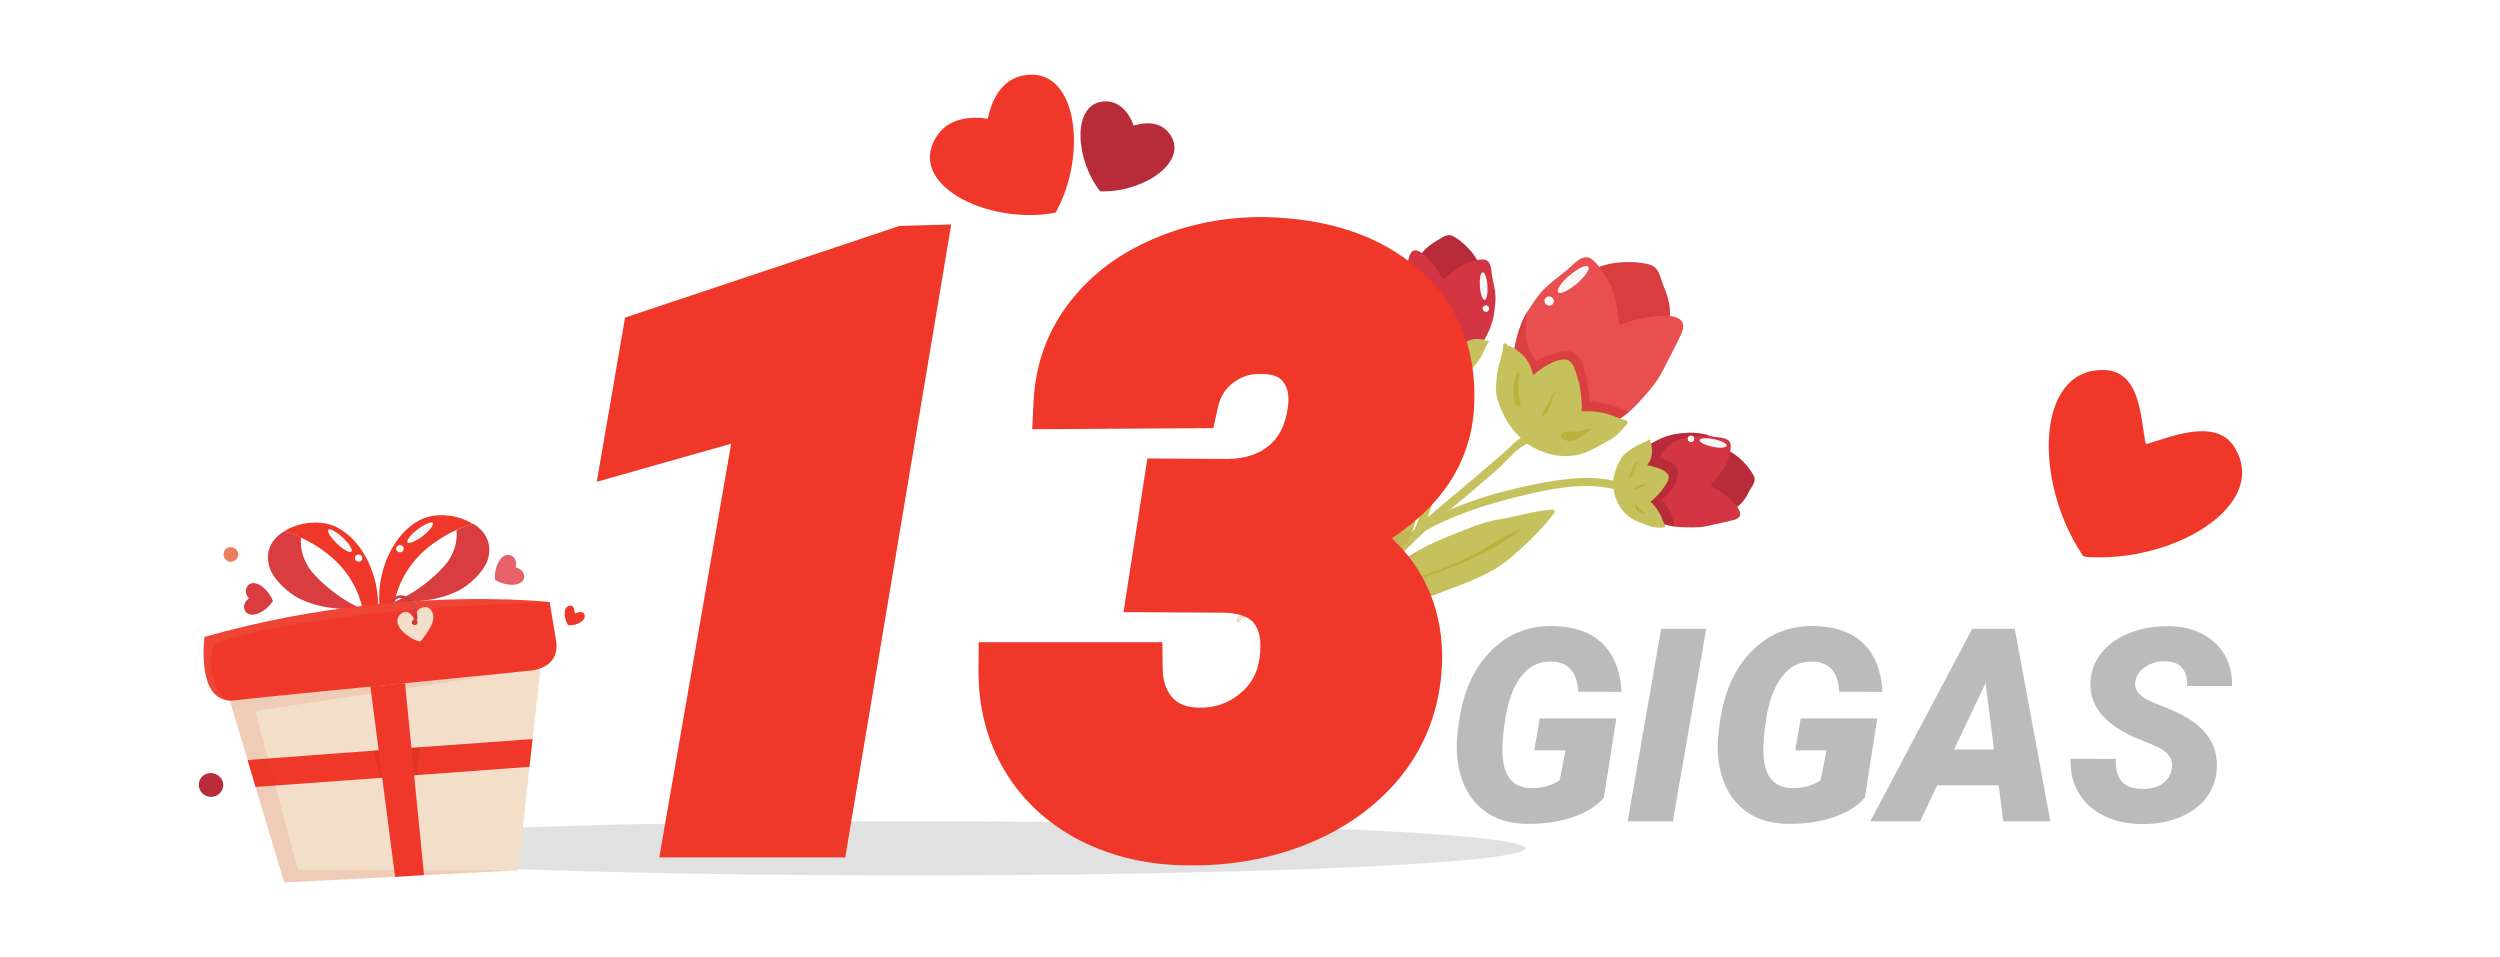 <svg width="277" height="106" viewBox="0 0 277 106" fill="none" xmlns="http://www.w3.org/2000/svg">
<g clip-path="url(#clip0)">
<g filter="url(#filter0_f)">
<ellipse cx="101" cy="94" rx="68" ry="3" fill="#C4C4C4" fill-opacity="0.5"/>
</g>
<g clip-path="url(#clip1)">
<path d="M117.405 22.702C117.24 22.971 117.141 23.282 116.975 23.551C116.649 23.629 116.364 23.639 116.037 23.717C108.824 24.569 100.814 20.379 103.599 15.406C104.957 12.898 107.833 12.904 109.445 13.154C109.761 11.584 110.716 8.827 113.421 8.357C119.09 7.297 120.465 16.226 117.405 22.702Z" fill="#EF3829"/>
<path d="M122.51 21.202C122.334 21.186 122.117 21.238 121.873 21.181C121.78 21.03 121.619 20.838 121.526 20.688C118.952 16.873 118.965 11.122 122.613 11.232C124.416 11.321 125.265 12.958 125.607 13.912C126.628 13.612 128.395 13.307 129.544 14.758C131.803 17.728 127.138 21.079 122.51 21.202Z" fill="#B72C38"/>
</g>
<g clip-path="url(#clip2)">
<path d="M24.734 86.974C24.734 87.697 24.137 88.294 23.383 88.294C22.628 88.294 22.032 87.697 22.032 86.974C22 86.251 22.597 85.654 23.351 85.654C24.105 85.654 24.734 86.251 24.734 86.974Z" fill="#B72C38"/>
<path d="M26.399 61.429C26.399 61.869 26.022 62.246 25.582 62.246C25.142 62.246 24.765 61.901 24.765 61.429C24.765 60.958 25.142 60.612 25.582 60.612C26.022 60.644 26.399 60.989 26.399 61.429Z" fill="#ED7E60"/>
<path d="M60.176 71.23L59.894 74.026L59.014 81.881L58.668 84.96L57.411 96.429L46.98 96.963L43.775 97.152L31.489 97.78L28.316 87.191L27.436 84.206L24.922 75.817L24.702 75.094L60.176 71.23Z" fill="#F3DEC9"/>
<path d="M59.014 81.884L58.668 84.963L46.226 85.874L42.141 86.188L28.316 87.194L27.436 84.209L41.387 83.172L46.508 82.795L59.014 81.884Z" fill="#EF3829"/>
<path opacity="0.1" d="M33.028 96.368L57.411 96.43L46.979 96.965L43.774 97.153L31.489 97.781L28.315 87.193L27.436 84.208L24.922 75.818L59.893 74.027L28.253 78.772L33.028 96.368Z" fill="#CB2C1C"/>
<path opacity="0.38" d="M46.508 82.794L46.225 85.873L42.141 86.187L41.387 83.171L46.508 82.794Z" fill="#CB2C1C"/>
<path d="M46.98 96.964L43.775 97.153L41.041 76.069L44.874 75.692L46.98 96.964Z" fill="#EF3829"/>
<path d="M41.889 66.926V68.12C41.889 68.12 41.889 68.12 41.858 68.12C41.858 68.12 41.826 68.12 41.795 68.12C41.795 68.12 41.795 68.12 41.764 68.12C41.544 68.057 40.978 67.9 40.193 67.554C39.847 65.858 38.841 63.156 35.794 60.987C34.945 60.391 34.128 59.919 33.343 59.574C32.683 59.259 32.054 59.039 31.457 58.882C32.086 58.474 32.84 58.191 33.594 58.034C34.914 57.783 36.328 57.877 37.365 58.442C40.318 59.982 41.889 63.847 41.889 66.926Z" fill="#EF3829"/>
<path d="M41.889 68.12L40.35 68.874C40.35 68.622 40.318 68.245 40.224 67.774C38.025 67.303 36.045 67.68 33.249 66.36C31.898 65.732 30.169 64.066 29.824 62.747C29.352 61.019 30.138 59.699 31.458 58.882C32.055 59.039 32.683 59.259 33.343 59.542C33.249 60.861 33.594 62.338 34.851 63.689C36.799 65.794 38.842 66.926 40.224 67.523C41.01 67.868 41.575 68.025 41.795 68.088C41.795 68.088 41.795 68.088 41.827 68.088C41.827 68.12 41.858 68.12 41.889 68.12Z" fill="#D93D40"/>
<path d="M42.015 66.078V67.272C42.015 67.272 42.015 67.272 42.047 67.272C42.047 67.272 42.078 67.272 42.109 67.272C42.109 67.272 42.109 67.272 42.141 67.272C42.361 67.209 42.926 67.052 43.712 66.707C44.057 65.01 45.063 62.308 48.111 60.14C48.959 59.543 49.776 59.071 50.562 58.726C51.221 58.411 51.85 58.223 52.415 58.066C51.787 57.657 51.033 57.375 50.279 57.218C48.959 56.966 47.545 57.06 46.508 57.626C43.586 59.134 42.015 62.999 42.015 66.078Z" fill="#EF3829"/>
<path d="M42.015 67.273L43.555 68.027C43.555 67.776 43.586 67.399 43.68 66.927C45.88 66.456 47.859 66.833 50.656 65.513C52.007 64.885 53.735 63.22 54.081 61.9C54.552 60.172 53.767 58.852 52.447 58.035C51.85 58.192 51.253 58.412 50.593 58.726C50.687 60.046 50.342 61.523 49.085 62.874C47.137 64.948 45.094 66.11 43.712 66.676C42.926 67.022 42.361 67.179 42.141 67.242C42.141 67.242 42.141 67.242 42.109 67.242C42.078 67.273 42.078 67.273 42.015 67.273C42.015 67.273 42.047 67.273 42.015 67.273Z" fill="#D93D40"/>
<path d="M58.668 74.311C58.668 74.311 52.164 74.971 44.906 75.694C43.649 75.819 42.361 75.945 41.073 76.071C34.286 76.73 27.75 77.39 25.896 77.61C25.551 77.642 25.236 77.642 24.954 77.547C21.812 76.856 22.66 70.572 22.66 70.572C28.944 68.781 34.946 67.713 40.256 67.116C40.287 67.116 40.319 67.116 40.381 67.116C41.544 66.99 42.675 66.864 43.743 66.77C43.775 66.77 43.806 66.77 43.838 66.77C54.049 65.922 60.899 66.707 60.899 66.707C60.899 66.707 60.899 66.707 61.622 71.012C62.093 74.185 58.668 74.311 58.668 74.311Z" fill="#EF3829"/>
<path d="M44.874 75.662C43.618 75.787 42.329 75.944 41.041 76.07L40.224 67.115C40.255 67.115 40.287 67.115 40.35 67.115C41.512 66.99 42.644 66.864 43.712 66.769C43.743 66.769 43.775 66.769 43.806 66.769L44.874 75.662Z" fill="#EF3829"/>
<path d="M47.451 69.911C47.231 70.257 46.98 70.571 46.728 70.917C46.602 71.074 46.571 71.105 46.383 71.043C46.005 70.917 46.005 70.917 46.005 70.917C45.408 70.634 45.157 70.446 44.686 70.037C44.34 69.723 44.057 69.283 44.026 68.812C43.995 68.34 44.434 67.838 44.906 67.806C45.408 67.743 45.723 68.309 45.974 68.717C46.005 68.435 45.974 68.12 46.131 67.869C46.257 67.618 46.477 67.429 46.76 67.335C47.357 67.084 47.828 67.461 47.985 68.058C48.142 68.686 47.797 69.346 47.451 69.911Z" fill="#F2DEC9"/>
<path d="M46.257 68.969C46.257 69.126 46.131 69.252 45.943 69.252C45.785 69.252 45.628 69.126 45.628 68.969C45.628 68.812 45.754 68.686 45.943 68.686C46.1 68.686 46.257 68.812 46.257 68.969Z" fill="#CB2C1C"/>
<path d="M46.257 68.466C46.257 68.654 46.194 68.78 46.163 68.969C46.131 69.189 45.786 69.094 45.817 68.874C45.911 68.309 45.88 67.743 45.66 67.178C45.566 66.989 45.409 66.769 45.22 66.612C44.969 66.361 44.592 66.235 44.215 66.266C43.963 66.298 43.775 66.486 43.649 66.738C43.523 66.738 43.366 66.769 43.241 66.769C43.555 65.889 44.592 65.732 45.409 66.298C45.534 66.392 45.629 66.486 45.691 66.581C45.943 66.895 46.069 67.272 46.131 67.649C46.194 67.932 46.257 68.215 46.257 68.466Z" fill="#CB3E3D"/>
<path opacity="0.09" d="M24.922 77.547C21.811 76.856 22.66 70.572 22.66 70.572C28.944 68.781 34.945 67.713 40.255 67.116C40.287 67.116 40.318 67.116 40.381 67.116C41.544 66.99 42.675 66.864 43.743 66.77C43.775 66.77 43.806 66.77 43.837 66.77C54.049 65.922 60.899 66.707 60.899 66.707C31.332 67.681 23.728 71.42 23.728 71.42C22.503 75.034 24.922 77.547 24.922 77.547Z" fill="#F7CCBD"/>
<path d="M46.854 59.386C46.068 59.983 45.314 60.297 45.157 60.108C45 59.92 45.471 59.26 46.257 58.663C47.042 58.066 47.796 57.752 47.953 57.94C48.111 58.129 47.608 58.789 46.854 59.386Z" fill="#F8F8F9"/>
<path d="M44.592 61.114C44.403 61.24 44.152 61.24 43.995 61.052C43.837 60.863 43.869 60.612 44.057 60.486C44.246 60.36 44.497 60.36 44.654 60.549C44.78 60.737 44.749 60.989 44.592 61.114Z" fill="#F8F8F9"/>
<path d="M37.993 59.574C38.685 60.234 39.125 60.925 38.936 61.114C38.748 61.303 38.025 60.894 37.334 60.234C36.642 59.574 36.202 58.883 36.391 58.695C36.548 58.506 37.271 58.914 37.993 59.574Z" fill="#F8F8F9"/>
<path d="M40.036 61.555C40.193 61.712 40.193 61.964 40.036 62.121C39.879 62.278 39.627 62.278 39.439 62.121C39.282 61.964 39.282 61.712 39.439 61.555C39.627 61.398 39.879 61.398 40.036 61.555Z" fill="#F8F8F9"/>
<path d="M55.023 64.35C54.961 64.319 54.898 64.287 54.866 64.256C54.866 64.193 54.866 64.13 54.835 64.067C54.772 62.559 55.746 60.957 56.752 61.617C57.254 61.931 57.223 62.528 57.129 62.873C57.474 62.968 58.008 63.188 58.071 63.785C58.197 64.916 56.343 65.073 55.023 64.35Z" fill="#E9626A"/>
<path d="M30.169 66.424C30.201 66.487 30.232 66.549 30.232 66.612C30.201 66.675 30.169 66.738 30.107 66.769C29.227 67.995 27.467 68.655 27.09 67.524C26.902 66.958 27.31 66.518 27.561 66.298C27.341 66.015 27.059 65.513 27.373 65.01C28.001 64.004 29.572 65.041 30.169 66.424Z" fill="#D93D40"/>
<path d="M63.067 69.284C63.035 69.284 62.973 69.284 62.941 69.284C62.91 69.252 62.878 69.221 62.878 69.158C62.376 68.278 62.438 67.053 63.255 67.116C63.664 67.147 63.632 67.744 63.695 67.964C63.915 67.901 64.481 67.65 64.701 67.964C65.109 68.624 64.072 69.315 63.067 69.284Z" fill="#EF3829"/>
</g>
<path d="M177.71 88.378C176.909 89.315 175.742 90.043 174.209 90.561C172.676 91.068 170.977 91.308 169.111 91.278C167.324 91.259 165.815 90.81 164.585 89.931C163.354 89.052 162.476 87.826 161.948 86.254C161.421 84.682 161.279 82.909 161.523 80.936L161.641 80.058C162.09 76.747 163.252 74.125 165.127 72.191C167.012 70.258 169.316 69.315 172.041 69.364C174.424 69.403 176.255 70.043 177.534 71.283C178.813 72.523 179.526 74.315 179.673 76.659L174.868 76.644C174.8 75.502 174.517 74.667 174.019 74.14C173.53 73.612 172.832 73.334 171.924 73.305C170.576 73.256 169.463 73.788 168.584 74.901C167.705 76.005 167.104 77.587 166.782 79.647C166.509 81.405 166.411 82.772 166.489 83.749C166.636 86.103 167.695 87.294 169.668 87.323C170.859 87.343 171.904 87.055 172.803 86.459L173.462 83.134H169.99L170.605 79.603H179.087L177.71 88.378ZM185.356 91H180.347L184.053 69.672H189.048L185.356 91ZM206.626 88.378C205.825 89.315 204.658 90.043 203.125 90.561C201.592 91.068 199.893 91.308 198.027 91.278C196.24 91.259 194.731 90.81 193.501 89.931C192.271 89.052 191.392 87.826 190.864 86.254C190.337 84.682 190.195 82.909 190.439 80.936L190.557 80.058C191.006 76.747 192.168 74.125 194.043 72.191C195.928 70.258 198.232 69.315 200.957 69.364C203.34 69.403 205.171 70.043 206.45 71.283C207.729 72.523 208.442 74.315 208.589 76.659L203.784 76.644C203.716 75.502 203.433 74.667 202.935 74.14C202.446 73.612 201.748 73.334 200.84 73.305C199.492 73.256 198.379 73.788 197.5 74.901C196.621 76.005 196.021 77.587 195.698 79.647C195.425 81.405 195.327 82.772 195.405 83.749C195.552 86.103 196.611 87.294 198.584 87.323C199.775 87.343 200.82 87.055 201.719 86.459L202.378 83.134H198.906L199.521 79.603H208.003L206.626 88.378ZM221.45 87.016H214.639L212.749 91H207.227L218.521 69.672H223.237L227.178 91H221.963L221.45 87.016ZM216.514 83.046H220.938L220 75.692L216.514 83.046ZM240.625 85.228C240.84 84.125 240.244 83.27 238.838 82.665L236.436 81.669C233.066 80.155 231.465 78.095 231.631 75.487C231.699 74.296 232.109 73.236 232.861 72.309C233.613 71.371 234.653 70.644 235.981 70.126C237.31 69.608 238.76 69.359 240.332 69.379C242.441 69.418 244.136 70.033 245.415 71.225C246.704 72.416 247.339 74.013 247.319 76.015H242.339C242.368 75.194 242.192 74.54 241.812 74.052C241.44 73.554 240.825 73.295 239.966 73.275C239.126 73.256 238.384 73.451 237.739 73.861C237.095 74.272 236.714 74.823 236.597 75.517C236.411 76.493 237.134 77.294 238.765 77.919C240.405 78.544 241.597 79.081 242.339 79.53C244.673 80.927 245.767 82.811 245.62 85.185C245.542 86.415 245.146 87.494 244.434 88.422C243.721 89.35 242.729 90.067 241.46 90.575C240.2 91.083 238.784 91.327 237.212 91.308C236.06 91.288 234.99 91.107 234.004 90.766C233.018 90.424 232.173 89.926 231.47 89.272C230.044 87.953 229.36 86.22 229.419 84.071L234.443 84.086C234.385 85.18 234.595 86.01 235.073 86.576C235.552 87.133 236.357 87.411 237.49 87.411C238.33 87.411 239.028 87.221 239.585 86.84C240.151 86.449 240.498 85.912 240.625 85.228Z" fill="#BBBBBB"/>
<path d="M183.692 38.475C182.857 39.054 181.442 38.799 180.488 38.772C178.06 38.628 175.39 36.696 174.642 34.365C174.449 33.776 174.207 30.17 175.344 30.308C175.439 30.315 175.461 30.341 175.505 30.392C176.512 29.754 177.621 29.339 178.832 29.148C180.064 28.982 181.644 28.963 182.857 29.346C183.862 29.64 183.959 30.843 184.323 31.685C184.865 32.995 185.141 34.045 185.007 35.446C184.902 36.466 184.603 37.829 183.692 38.475Z" fill="#D93D40"/>
<path d="M167.308 61.861C165.183 63.63 162.527 64.568 159.939 65.536C158.904 65.933 157.769 66.369 156.635 66.495C155.428 66.639 154.093 66.892 152.85 66.89C152.492 66.885 151.288 66.982 151.084 66.535C150.964 66.239 151.203 65.947 151.459 65.728C151.98 64.884 152.884 64.334 153.628 63.699C154.371 63.064 155.079 62.283 155.935 61.729C156.364 61.452 156.814 61.2 157.29 60.927C158.392 60.296 159.556 59.79 160.716 59.332C162.443 58.655 164.277 57.843 166.142 57.536C168.103 57.236 169.973 56.571 172.013 56.469C172.182 56.458 172.357 56.663 172.225 56.82C170.81 58.693 169.102 60.328 167.308 61.861Z" fill="#C5C25E"/>
<path d="M176.276 47.599C176.199 47.664 176.1 47.704 176.024 47.77C174.75 48.459 173.365 47.823 172.247 47.137C170.695 46.202 169.403 44.689 168.269 43.308C167.463 42.312 167.191 41.214 167.613 40.1C167.544 40.071 167.504 39.972 167.537 39.855C167.754 38.915 167.903 37.947 168.168 37.011C168.425 36.17 168.789 35.195 169.277 34.468C169.82 33.65 170.315 32.828 170.993 32.116C171.799 31.295 172.66 30.694 173.553 29.975C174.267 29.41 175.338 27.963 176.379 28.715C176.988 29.17 177.561 30.1 177.991 30.707C178.44 31.389 178.687 32.197 178.89 32.955C179.144 33.979 179.325 35.022 179.458 36.06C179.818 38.767 179.769 41.513 178.755 44.063C178.637 44.341 178.546 44.597 178.428 44.875C177.888 45.956 177.283 46.961 176.276 47.599Z" fill="#EA4F4F"/>
<path d="M180.47 45.658C179.294 46.618 177.797 47.408 176.275 47.599C175.504 47.682 174.718 47.644 174.002 47.324C172.704 46.792 171.569 46.032 170.906 44.737C170.447 43.887 170.269 42.797 170.556 41.887C170.443 41.807 170.359 41.657 170.513 41.525L170.59 41.459C170.667 41.394 170.792 41.332 170.894 41.244C170.894 41.244 170.894 41.244 170.92 41.222C170.945 41.201 170.945 41.201 170.971 41.179C171.993 40.351 173.055 39.621 174.139 38.918C174.618 38.597 175.12 38.302 175.599 37.981C176.782 37.237 178.103 36.552 179.435 36.035C179.93 35.835 180.445 35.661 180.936 35.508C182.235 35.108 187.605 34.026 186.297 36.959C185.633 38.413 184.851 39.834 184.143 41.237C183.438 42.593 182.449 43.614 181.452 44.731C181.115 45.064 180.803 45.374 180.47 45.658Z" fill="#EA4F4F"/>
<path d="M156.786 30.328C156.949 30.986 157.745 31.504 158.242 31.878C159.479 32.86 161.589 33.098 162.922 32.271C163.273 32.059 164.838 30.413 164.228 29.959C164.206 29.933 164.158 29.929 164.111 29.925C163.886 29.142 163.51 28.443 162.985 27.828C162.46 27.212 161.678 26.505 160.919 26.134C160.319 25.848 159.752 26.377 159.228 26.647C158.474 27.113 157.917 27.5 157.404 28.248C157.001 28.814 156.604 29.596 156.786 30.328Z" fill="#B72C38"/>
<path d="M156.73 38.311C157.09 39.2 158.022 39.513 158.87 39.675C159.999 39.908 161.28 39.746 162.395 39.547C163.218 39.42 163.779 38.986 164.051 38.267C164.098 38.27 164.171 38.252 164.201 38.183C164.461 37.605 164.788 37.105 165.052 36.48C165.262 35.947 165.479 35.318 165.549 34.726C165.624 34.086 165.72 33.472 165.699 32.825C165.664 32.057 165.479 31.373 165.323 30.619C165.226 30.037 165.272 28.845 164.442 28.756C163.945 28.693 163.283 28.904 162.818 29.034C162.306 29.161 161.852 29.46 161.471 29.741C159.541 31.167 157.731 32.89 156.97 35.269C156.628 36.27 156.333 37.275 156.73 38.311Z" fill="#D33543"/>
<path d="M160.495 39.084C159.631 39.423 158.779 39.308 157.921 38.977C157.431 38.819 157.026 38.5 156.676 38.09L156.588 37.987C156.15 37.474 155.844 36.805 155.634 36.142C155.441 35.553 155.321 34.946 155.341 34.398C155.346 33.417 155.253 32.477 155.474 31.491C155.674 30.478 155.873 29.465 156.142 28.482C156.146 28.435 156.146 28.435 156.146 28.435C156.382 27.569 156.952 27.614 157.518 28.017C158.288 28.556 159.087 29.647 159.364 30.076C159.532 30.376 159.725 30.654 159.889 31.002C160.18 31.551 160.443 32.169 160.661 32.737C160.781 33.033 160.875 33.351 160.97 33.67C161.308 34.844 161.693 36.022 161.91 37.211C161.906 37.259 161.928 37.285 161.946 37.358C161.965 37.431 161.983 37.504 162.001 37.577L162.019 37.65C162.033 37.771 161.935 37.811 161.839 37.804C161.601 38.407 161.062 38.866 160.495 39.084Z" fill="#D33543"/>
<path d="M174.705 31.43C173.782 32.218 172.864 32.648 172.645 32.391C172.426 32.135 172.994 31.295 173.917 30.507C174.84 29.719 175.759 29.289 175.978 29.546C176.197 29.802 175.628 30.642 174.705 31.43Z" fill="#F8F8F9"/>
<path d="M171.987 33.751C171.782 33.926 171.45 33.9 171.253 33.669C171.056 33.438 171.104 33.131 171.309 32.956C171.514 32.781 171.847 32.807 172.044 33.038C172.241 33.269 172.192 33.576 171.987 33.751Z" fill="#F8F8F9"/>
<path d="M164.81 31.677C164.863 32.518 164.737 33.202 164.496 33.23C164.28 33.237 164.022 32.571 163.968 31.73C163.915 30.889 164.041 30.205 164.282 30.177C164.524 30.148 164.756 30.836 164.81 31.677Z" fill="#F8F8F9"/>
<path d="M164.995 34.178C165.028 34.372 164.87 34.55 164.655 34.557C164.439 34.564 164.307 34.41 164.275 34.217C164.242 34.023 164.4 33.844 164.616 33.837C164.831 33.83 164.988 33.962 164.995 34.178Z" fill="#F8F8F9"/>
<path d="M189.451 49.738C188.599 49.623 187.927 49.355 187.967 49.143C187.986 48.905 188.71 48.819 189.515 48.93C190.366 49.045 191.039 49.313 190.998 49.525C190.983 49.715 190.281 49.828 189.451 49.738Z" fill="#F8F8F9"/>
<path d="M186.99 49.4C186.8 49.385 186.647 49.206 186.688 48.994C186.703 48.804 186.882 48.651 187.094 48.691C187.284 48.706 187.437 48.886 187.397 49.098C187.356 49.31 187.18 49.415 186.99 49.4Z" fill="#F8F8F9"/>
<path d="M158.206 37.493L157.961 37.569L156.636 37.991L156.589 37.987L155.608 38.292C155.55 38.12 155.513 37.974 155.43 37.824C155.233 37.282 155.231 36.708 155.25 36.16C155.258 36.065 155.382 36.003 155.426 36.054C155.495 36.084 155.565 36.113 155.634 36.142C155.441 35.553 155.322 34.946 155.341 34.398C155.347 33.417 155.254 32.477 155.475 31.491C155.674 30.478 155.874 29.466 156.143 28.482C156.054 29.002 155.498 32.712 156.853 35.545C157.177 36.288 157.603 36.943 158.206 37.493Z" fill="#B72C38"/>
<path d="M180.47 45.658C179.295 46.617 177.798 47.408 176.276 47.599C176.199 47.664 176.1 47.704 176.023 47.77C174.749 48.459 173.365 47.823 172.247 47.137C170.695 46.202 169.403 44.689 168.269 43.308C167.463 42.312 167.19 41.215 167.613 40.1C167.544 40.071 167.504 39.972 167.537 39.855C167.754 38.916 167.903 37.947 168.168 37.011C168.425 36.171 168.789 35.195 169.277 34.468C169.277 34.468 168.316 37.86 170.228 39.995C170.228 39.995 172.659 38.585 174.135 38.965C174.417 39.035 174.691 39.2 174.862 39.452C175.963 40.95 176.118 44.453 176.118 44.453C176.118 44.453 177.207 44.587 178.38 44.871C179.108 45.048 179.875 45.324 180.47 45.658Z" fill="#DB4040"/>
<path d="M155.198 60.763C155.121 60.828 155 60.843 154.935 60.766C154.373 60.315 153.744 60.098 153.262 59.534C152.916 59.076 152.599 58.549 152.329 58.026C151.597 56.7 151.223 55.38 151.076 53.909C150.932 52.702 151.325 51.657 151.7 50.539C152.138 49.234 152.353 47.721 153.068 46.534C153.149 46.421 153.412 46.417 153.449 46.564C154.001 48.042 154.701 49.484 155.331 50.897C155.819 51.988 156.412 53.254 156.75 54.429C157.026 55.479 156.943 56.835 156.787 57.899C156.787 57.899 156.787 57.899 156.761 57.921C156.698 58.418 156.478 58.783 156.254 59.196C156.254 59.196 156.254 59.196 156.276 59.222C156.32 59.273 156.312 59.368 156.283 59.438C156.177 59.573 156.092 59.733 155.986 59.868C155.982 59.916 155.957 59.938 155.953 59.985C155.949 60.033 155.945 60.08 155.916 60.15C155.89 60.172 155.89 60.172 155.865 60.194C155.835 60.263 155.762 60.281 155.689 60.299C155.531 60.478 155.374 60.657 155.198 60.763Z" fill="#C5C25E"/>
<path d="M190.224 56.924C189.592 56.755 189.081 55.949 188.665 55.462C187.688 54.213 187.447 52.114 188.272 50.744C188.467 50.401 190.123 48.81 190.575 49.443C190.597 49.469 190.593 49.516 190.589 49.564C191.36 49.792 192.047 50.181 192.653 50.683C193.281 51.211 193.96 52.006 194.331 52.752C194.641 53.375 194.073 53.904 193.816 54.434C193.42 55.215 193.038 55.807 192.28 56.321C191.724 56.708 190.926 57.123 190.224 56.924Z" fill="#B72C38"/>
<path d="M182.281 56.968C181.4 56.612 181.091 55.679 180.943 54.83C180.722 53.689 180.871 52.409 181.056 51.276C181.193 50.45 181.596 49.884 182.335 49.607C182.339 49.56 182.369 49.49 182.394 49.468C182.965 49.202 183.47 48.86 184.063 48.62C184.583 48.397 185.245 48.187 185.801 48.111C186.43 48.017 187.06 47.923 187.699 47.998C188.46 48.058 189.14 48.231 189.893 48.386C190.481 48.504 191.659 48.429 191.76 49.274C191.817 49.757 191.596 50.433 191.489 50.879C191.379 51.373 191.078 51.851 190.785 52.234C189.366 54.155 187.618 56.002 185.287 56.751C184.281 57.078 183.278 57.358 182.281 56.968Z" fill="#D33543"/>
<path d="M181.61 55.767C181.32 54.908 181.197 54.037 181.528 53.178C181.741 52.597 182.188 52.083 182.781 51.842C182.763 51.769 182.796 51.652 182.938 51.664L183.008 51.693C183.077 51.722 183.172 51.73 183.242 51.759C183.242 51.759 183.264 51.785 183.289 51.763C184.514 52.003 185.705 52.36 186.919 52.743C188.132 53.125 189.403 53.68 190.473 54.362C191.226 54.828 194.11 57.064 192.131 57.602C191.128 57.881 190.086 58.062 189.087 58.294C188.114 58.505 187.163 58.429 186.209 58.402C184.469 58.337 182.218 57.465 181.61 55.767Z" fill="#D33543"/>
<path d="M162.879 40.994C162.125 41.461 161.309 41.803 160.442 41.878C160.153 41.903 159.842 41.903 159.535 41.855C159.345 41.84 159.181 41.803 158.969 41.762C157.891 41.486 156.934 40.884 156.292 39.925C155.971 39.445 155.778 38.856 155.582 38.315C155.524 38.142 155.488 37.996 155.404 37.846C155.207 37.304 155.205 36.73 155.224 36.182C155.232 36.087 155.356 36.025 155.4 36.076C155.469 36.106 155.539 36.135 155.608 36.164C155.908 36.307 156.233 36.429 156.58 36.576C156.649 36.605 156.719 36.635 156.741 36.66C157.084 36.855 157.376 37.093 157.716 37.335C157.76 37.386 157.829 37.416 157.873 37.467L157.938 37.544C158.048 37.672 158.147 37.632 158.184 37.468C158.261 37.402 158.444 37.201 158.521 37.135C158.858 36.803 159.22 36.449 159.645 36.22C160.073 35.943 160.714 35.395 161.204 35.864C161.536 36.202 161.758 36.721 161.907 37.259C161.903 37.306 161.925 37.332 161.943 37.405C162.019 37.651 162.048 37.892 162.128 38.09C162.582 37.791 163.007 37.561 163.581 37.558C163.844 37.555 164.177 37.581 164.458 37.652C164.528 37.681 164.619 37.736 164.71 37.791L164.736 37.769C164.864 37.66 165.039 37.865 164.911 37.974C164.885 37.996 164.885 37.996 164.86 38.018C164.834 38.04 164.834 38.04 164.83 38.087C164.698 38.244 164.607 38.5 164.518 38.709C164.353 38.982 164.258 39.286 164.067 39.582C163.74 40.082 163.41 40.63 162.879 40.994Z" fill="#C5C25E"/>
<path d="M155.893 60.746C156.036 60.447 156.157 60.122 156.3 59.822C156.3 59.822 156.3 59.822 156.326 59.8C156.477 59.406 156.675 59.015 156.804 58.594C156.833 58.525 156.862 58.456 156.87 58.36C157.59 56.504 158.15 54.563 158.611 52.663C159.41 49.498 160.391 45.247 159.535 41.855C159.44 41.537 159.368 41.244 159.273 40.926C159.077 40.384 159.911 40.115 160.108 40.657C160.268 41.052 160.38 41.444 160.442 41.879C161.123 45.065 160.388 48.929 159.724 51.89C159.318 53.699 158.839 55.527 158.196 57.317C158.163 57.434 158.104 57.573 158.071 57.69C157.946 58.063 157.795 58.457 157.648 58.804C157.619 58.874 157.615 58.921 157.585 58.991C157.582 59.038 157.552 59.108 157.527 59.13C156.984 59.637 156.417 60.166 155.893 60.746Z" fill="#C5C25E"/>
<path d="M142.579 79.16C143.713 75.4 146.301 72.304 148.508 69.178C150.261 66.662 151.831 64.036 153.81 61.681C154.129 61.276 154.496 60.874 154.858 60.52C155.485 59.852 156.108 59.232 156.778 58.615C156.958 58.462 157.09 58.305 157.269 58.152C157.577 57.889 157.863 57.601 158.196 57.316C159.482 56.174 160.808 55.131 162.115 54.014L166.653 50.14C167.243 49.636 167.8 48.939 168.503 48.516C167.229 47.387 166.439 45.89 165.923 44.247C165.617 43.267 165.799 42.181 165.925 41.187C165.992 40.642 166.197 40.156 166.286 39.637C166.36 39.308 166.511 38.913 166.541 38.533C166.544 38.485 166.548 38.438 166.552 38.39C166.556 38.343 166.556 38.343 166.559 38.295C166.509 38.028 166.948 37.919 166.995 38.234L166.991 38.281C167.605 38.378 168.211 38.88 168.635 39.272C169.35 39.902 169.648 40.667 169.866 41.545C170.807 40.83 172.104 39.856 173.278 39.83C174.356 39.795 174.58 41.2 174.827 42.008C175.1 42.795 175.157 43.589 175.236 44.408C175.269 44.602 175.235 45.03 175.293 45.202C175.124 45.523 175.234 45.651 175.647 45.564C175.768 45.55 175.91 45.561 176.005 45.569C176.649 45.595 177.267 45.644 177.899 45.814C178.696 46.02 179.408 46.387 180.205 46.593C180.322 46.627 180.402 46.824 180.321 46.937C179.717 47.631 179.159 48.328 178.336 48.766C177.289 49.305 176.227 50.034 175.104 50.328C173.322 50.785 171.531 50.453 169.902 49.583C169.65 49.443 169.445 49.308 169.241 49.172C168.084 49.583 166.677 51.361 165.831 52.084C164.574 53.156 163.314 54.276 162.036 55.323C161.523 55.761 161.014 56.151 160.501 56.589C159.608 57.308 158.732 58.1 157.882 58.87C157.78 58.957 157.651 59.067 157.571 59.18C157.003 59.709 156.435 60.238 155.889 60.793C155.735 60.924 155.629 61.059 155.475 61.191C152.947 63.837 151.185 67.07 149.04 70.009C146.943 72.952 144.483 75.939 143.412 79.513C143.254 80.003 142.417 79.698 142.579 79.16Z" fill="#C5C25E"/>
<path d="M185.474 58.32C185.12 58.268 184.743 58.19 184.371 58.065C183.647 57.841 182.956 57.499 182.445 57.005C182.376 56.975 182.329 56.971 182.259 56.942C181.378 56.586 181.069 55.653 180.921 54.804C180.7 53.663 180.871 52.409 181.034 51.25C181.171 50.424 181.574 49.858 182.314 49.581C182.317 49.534 182.321 49.486 182.372 49.442C182.57 49.362 182.72 49.278 182.896 49.173C183.269 48.987 183.646 48.754 184.067 48.572C184.587 48.35 185.249 48.139 185.805 48.063C186.456 47.995 187.085 47.901 187.703 47.95C188.252 47.969 188.767 48.105 189.286 48.194L189.202 48.355C189.202 48.355 185.279 47.758 183.902 50.663C183.902 50.663 186.077 51.289 185.917 52.4C185.784 53.49 185.336 54.315 184.08 55.388C184.08 55.388 184.678 55.985 185.071 56.757C185.315 57.303 185.49 57.819 185.474 58.32Z" fill="#B72C38"/>
<path d="M182.728 58.27C182.055 58.002 181.259 57.796 180.692 57.392C179.761 56.769 179.145 55.788 178.873 54.69C178.528 53.3 178.897 51.966 179.638 50.757C179.968 50.209 180.543 49.896 181.048 49.553C181.3 49.382 181.644 49.265 181.919 49.119C182.095 49.014 182.34 48.937 182.541 48.81C182.567 48.788 182.593 48.766 182.593 48.766C182.618 48.744 182.618 48.744 182.618 48.744C182.724 48.609 182.951 48.77 182.845 48.906C182.845 48.906 182.845 48.906 182.819 48.927C183.034 49.231 183.044 49.71 183.04 50.069C183.042 50.643 182.815 51.103 182.518 51.534C183.245 51.711 184.21 51.907 184.717 52.449C185.181 52.94 184.627 53.59 184.356 53.999C184.106 54.433 183.769 54.765 183.407 55.119C183.304 55.207 183.125 55.36 183.07 55.452C182.85 55.506 182.842 55.601 183.069 55.762C183.113 55.814 183.156 55.865 183.222 55.942C183.485 56.249 183.7 56.553 183.911 56.905C184.141 57.33 184.268 57.842 184.497 58.266C184.516 58.34 184.482 58.456 184.387 58.449C183.835 58.477 183.261 58.48 182.728 58.27Z" fill="#C5C25E"/>
<path d="M179.682 54.444C179.379 54.348 179.075 54.252 178.746 54.178C175.369 53.338 171.133 54.295 167.986 55.075C164.522 55.95 161.013 57.084 157.886 58.822C157.788 58.862 157.711 58.928 157.612 58.968C157.26 59.179 156.909 59.391 156.557 59.602C156.459 59.642 156.356 59.73 156.279 59.795C155.799 60.116 155.294 60.459 154.858 60.831C154.503 61.09 154.144 61.397 153.811 61.681C154.13 61.276 154.496 60.874 154.859 60.52C155.486 59.852 156.108 59.232 156.779 58.615C156.808 58.546 156.838 58.477 156.845 58.382C156.995 58.298 157.12 58.236 157.27 58.152C157.544 58.006 157.819 57.86 158.071 57.689C158.869 57.274 159.689 56.884 160.505 56.542C163.155 55.388 165.947 54.556 168.745 53.94C171.69 53.287 175.528 52.538 178.701 53.242C179.125 53.324 179.545 53.452 179.918 53.578C180.499 53.791 180.219 54.606 179.682 54.444Z" fill="#C5C25E"/>
<path d="M168.496 44.666C168.194 43.638 168.123 42.413 168.396 41.382C168.429 41.265 168.268 41.181 168.166 41.268C167.766 41.787 167.75 42.598 167.701 43.216C167.66 43.739 167.596 44.547 168.067 44.943C168.246 45.101 168.572 44.911 168.496 44.666Z" fill="#BAB23C"/>
<path d="M171.831 44.833C172.029 44.442 172.001 43.89 172.316 43.532C172.368 43.488 172.276 43.433 172.251 43.455C171.925 43.645 171.844 44.069 171.722 44.394C171.535 44.953 171.026 45.343 170.886 45.906C170.856 45.976 170.944 46.078 171.043 46.038C171.42 45.805 171.659 45.202 171.831 44.833Z" fill="#BAB23C"/>
<path d="M176.309 47.482C175.709 47.507 175.16 47.798 174.535 47.845C174.03 47.877 173.475 47.641 173.061 48.039C172.903 48.218 172.881 48.503 173.111 48.617C174.342 49.384 175.419 48.154 176.327 47.556C176.353 47.534 176.309 47.482 176.309 47.482Z" fill="#BAB23C"/>
<path d="M158.99 39.971C158.746 39.736 158.398 39.589 158.103 39.398C157.694 39.127 157.435 38.772 157.051 38.478C157.029 38.453 157.004 38.475 157.026 38.5C157.467 39.276 158.153 39.665 158.909 40.084C158.957 40.087 159.034 40.022 158.99 39.971Z" fill="#BAB23C"/>
<path d="M160.342 38.906C160.39 38.599 160.39 38.288 160.46 38.007C160.464 37.959 160.417 37.955 160.391 37.977C160.123 38.339 160.001 38.975 160.11 39.414C160.128 39.487 160.176 39.491 160.227 39.447C160.429 39.319 160.327 39.096 160.342 38.906Z" fill="#BAB23C"/>
<path d="M162.406 40.025C162.483 39.959 162.908 39.108 162.956 39.112C162.978 39.137 162.982 39.09 162.982 39.09C162.96 39.064 162.938 39.039 162.916 39.013C162.894 38.987 162.868 39.009 162.868 39.009C162.586 39.25 162.396 39.546 162.114 39.787C161.857 40.005 161.583 40.151 161.439 40.451C161.384 40.542 161.494 40.67 161.593 40.63C161.915 40.488 162.193 40.295 162.406 40.025Z" fill="#BAB23C"/>
<path d="M181.032 52.183C181.175 51.883 181.315 51.32 181.659 51.204C181.382 51.086 181.173 51.309 181.059 51.539C180.809 51.974 180.659 52.369 180.526 52.836C180.497 52.906 180.61 52.986 180.661 52.943C180.866 52.767 180.893 52.435 181.032 52.183Z" fill="#BAB23C"/>
<path d="M182.521 53.616C182.13 53.728 181.365 53.716 181.145 54.081C181.116 54.151 181.182 54.228 181.255 54.209C181.679 53.98 182.137 53.944 182.521 53.616Z" fill="#BAB23C"/>
<path d="M182.383 56.881C182.083 56.737 181.43 56.231 181.361 55.891C181.321 55.792 181.204 55.759 181.171 55.876C180.976 56.531 181.849 56.982 182.383 56.881Z" fill="#BAB23C"/>
<path d="M168.645 58.547C166.175 59.548 164.01 61.219 161.536 62.267C160.471 62.733 159.381 63.221 158.276 63.588C157.712 63.759 157.156 63.834 156.651 64.177C156.574 64.243 156.683 64.371 156.757 64.353C160.965 62.844 165.169 61.382 168.645 58.547C168.671 58.525 168.693 58.551 168.645 58.547Z" fill="#BAB23C"/>
<path d="M155.258 58.185C153.764 55.604 152.907 52.523 153.406 49.525C152.943 50.852 153.071 52.871 153.295 54.275C153.541 55.706 153.965 57.293 155.057 58.312C155.144 58.415 155.342 58.335 155.258 58.185Z" fill="#BAB23C"/>
<path d="M189.733 49.498C188.91 49.314 188.242 48.998 188.308 48.764C188.349 48.552 189.047 48.488 189.895 48.65C190.718 48.835 191.386 49.151 191.32 49.384C191.254 49.618 190.555 49.683 189.733 49.498Z" fill="#F8F8F9"/>
<path d="M187.288 48.97C187.076 48.929 186.97 48.753 187.011 48.541C187.026 48.351 187.227 48.224 187.439 48.264C187.651 48.305 187.757 48.481 187.716 48.693C187.676 48.905 187.474 49.032 187.288 48.97Z" fill="#F8F8F9"/>
<path opacity="0.09" d="M155.641 60.296C155.51 60.453 155.352 60.631 155.198 60.763C155.121 60.828 155 60.843 154.935 60.766C154.373 60.315 153.744 60.098 153.262 59.534C152.916 59.076 152.599 58.549 152.329 58.026C151.597 56.7 151.223 55.38 151.076 53.909C150.932 52.702 151.325 51.657 151.7 50.539C152.138 49.234 152.353 47.721 153.068 46.534C153.149 46.421 153.412 46.417 153.449 46.564C153.449 46.564 151.554 56.028 153.708 58.134C155.726 60.135 156.67 58.177 156.758 57.968C156.695 58.466 156.474 58.831 156.251 59.244C156.251 59.244 156.251 59.244 156.272 59.269C156.316 59.321 156.309 59.416 156.279 59.485C156.173 59.62 156.089 59.781 155.982 59.916C155.979 59.964 155.953 59.985 155.949 60.033C155.945 60.08 155.942 60.128 155.912 60.197C155.887 60.219 155.887 60.219 155.861 60.241C155.762 60.281 155.711 60.325 155.641 60.296Z" fill="#CB2C1C"/>
<path opacity="0.09" d="M159.939 65.537C158.903 65.933 157.769 66.37 156.635 66.495C155.428 66.639 154.093 66.893 152.849 66.89C152.491 66.886 151.288 66.982 151.084 66.536C150.964 66.239 151.202 65.947 151.458 65.728C151.979 64.885 152.884 64.334 153.627 63.7C154.371 63.065 155.078 62.283 155.935 61.729C156.363 61.452 156.813 61.201 157.289 60.928L157.304 61.048C157.304 61.048 153.024 63.771 154.03 65.262C155.044 66.657 159.672 65.587 159.939 65.537Z" fill="#CB2C1C"/>
<path d="M155.263 81.764C155.166 80.561 154.772 80.099 153.739 79.563C152.062 78.69 151.926 77.077 152.511 75.425C152.904 74.38 153.104 73.057 152.664 71.97C152.485 71.501 152.168 70.974 151.814 70.611C151.792 70.586 151.164 70.058 150.737 69.713C151.041 69.809 151.318 69.927 151.596 70.044C152.542 70.478 153.617 70.801 154.625 71.048C155.517 71.262 157.704 71.435 157.721 70.001C157.727 68.71 155.59 67.92 154.595 67.794C153.009 67.597 150.708 67.654 149.346 68.552C149.303 68.5 149.255 68.496 149.211 68.445C149.189 68.419 149.164 68.441 149.142 68.416C149.069 68.123 149.074 67.765 149.019 67.545C148.91 67.106 148.776 66.689 148.594 66.268C148.255 65.404 147.822 64.533 147.385 63.71C146.842 62.71 145.499 61.241 144.265 62.029C143.284 62.645 144.031 64.091 144.497 64.845C144.964 65.599 145.632 66.226 146.201 66.892C146.529 67.277 146.836 67.636 147.216 67.977C146.693 67.936 146.214 67.946 145.804 67.985C144.209 68.194 143.081 69.468 141.356 68.902C140.402 68.563 139.336 67.523 138.264 67.773C137.851 67.86 136.888 68.238 137.012 68.798C137.084 69.091 137.545 69.008 137.447 68.737C137.389 68.565 138.373 68.212 138.494 68.198C139.093 68.173 139.933 68.742 140.463 68.999C141.128 69.362 141.852 69.586 142.598 69.526C143.486 69.476 144.197 68.958 145.035 68.642C145.748 68.387 146.974 68.317 147.939 68.512C148.212 68.677 148.439 68.839 148.614 69.044C148.723 69.172 148.895 69.114 148.976 69.001C149.064 69.103 149.162 69.063 149.239 68.997C149.444 69.133 149.696 69.272 149.952 69.364C149.948 69.412 149.992 69.463 150.014 69.489C150.783 70.65 152.183 71.095 152.443 72.646C152.685 74.124 151.904 75.234 151.7 76.605C151.615 77.387 151.872 78.675 152.448 79.246C152.649 79.429 153.066 79.606 153.292 79.767C154.209 80.27 154.727 80.669 154.809 81.752C154.875 82.14 155.288 82.053 155.263 81.764ZM148.034 68.209C147.965 68.179 147.873 68.124 147.83 68.073C147.085 67.512 146.549 66.729 145.958 66.036C145.542 65.549 145.122 65.11 144.783 64.557C144.36 63.854 143.87 62.189 145.346 62.569C146.871 62.952 147.419 64.789 148.035 66.081C148.319 66.725 148.625 67.394 148.711 68.119C148.725 68.239 148.74 68.36 148.758 68.433C148.48 68.316 148.272 68.228 148.034 68.209ZM153.794 68.257C154.415 68.258 155.011 68.281 155.588 68.542C155.84 68.681 156.136 68.872 156.363 69.033C156.907 69.411 157.313 69.419 156.993 70.135C156.431 71.502 154.053 70.429 152.978 70.105C152.346 69.936 151.794 69.653 151.217 69.392C150.753 69.212 150.238 69.076 149.799 68.874C150.927 68.222 152.576 68.232 153.794 68.257Z" fill="#F2DEC9"/>
<path d="M91.113 92H76.611L84.785 44.978L69.888 49.197L71.909 37.464L100.21 28.016L101.836 27.972L91.113 92ZM129.697 53.812L136.157 53.855C138.794 53.797 140.962 53.035 142.661 51.57C144.36 50.076 145.371 47.996 145.693 45.33C145.928 43.338 145.532 41.697 144.507 40.408C143.481 39.119 141.943 38.46 139.893 38.431C137.988 38.372 136.304 38.899 134.839 40.013C133.374 41.126 132.437 42.605 132.026 44.451L117.524 44.539C117.7 41.082 118.813 38.02 120.864 35.355C122.915 32.688 125.64 30.638 129.038 29.202C132.466 27.737 136.143 27.02 140.068 27.049C146.514 27.195 151.582 28.895 155.273 32.147C158.965 35.369 160.649 39.676 160.327 45.066C159.946 51.102 156.006 55.877 148.506 59.393C151.348 60.799 153.472 62.747 154.878 65.237C156.284 67.728 156.914 70.54 156.768 73.675C156.562 77.601 155.317 81.028 153.032 83.958C150.747 86.858 147.686 89.1 143.848 90.682C140.01 92.234 135.894 92.967 131.499 92.879C127.661 92.85 124.175 92.044 121.04 90.462C117.935 88.851 115.547 86.639 113.877 83.826C112.207 81.014 111.387 77.791 111.416 74.158H125.83C125.859 76.238 126.475 77.952 127.676 79.3C128.877 80.647 130.562 81.351 132.729 81.409C135.161 81.468 137.314 80.75 139.189 79.256C141.064 77.762 142.178 75.799 142.529 73.367C142.881 70.76 142.485 68.724 141.343 67.259C140.229 65.765 138.354 64.974 135.718 64.886L127.983 64.842L129.697 53.812Z" fill="#EF3829"/>
<path d="M91.113 92V95H93.653L94.072 92.496L91.113 92ZM76.611 92L73.656 91.486L73.045 95H76.611V92ZM84.785 44.978L87.741 45.492L88.558 40.792L83.968 42.092L84.785 44.978ZM69.888 49.197L66.931 48.688L66.123 53.382L70.705 52.084L69.888 49.197ZM71.909 37.464L70.959 34.618L69.257 35.186L68.953 36.955L71.909 37.464ZM100.21 28.016L100.129 25.017L99.683 25.029L99.26 25.17L100.21 28.016ZM101.836 27.972L104.795 28.467L105.396 24.874L101.755 24.973L101.836 27.972ZM91.113 89H76.611V95H91.113V89ZM79.567 92.514L87.741 45.492L81.829 44.465L73.656 91.486L79.567 92.514ZM83.968 42.092L69.07 46.311L70.705 52.084L85.603 47.865L83.968 42.092ZM72.844 49.707L74.866 37.973L68.953 36.955L66.931 48.688L72.844 49.707ZM72.859 40.309L101.16 30.861L99.26 25.17L70.959 34.618L72.859 40.309ZM100.291 31.015L101.917 30.971L101.755 24.973L100.129 25.017L100.291 31.015ZM98.877 27.476L88.154 91.504L94.072 92.496L104.795 28.467L98.877 27.476ZM129.697 53.812L129.718 50.812L127.13 50.794L126.733 53.351L129.697 53.812ZM136.157 53.855L136.137 56.855L136.18 56.856L136.224 56.855L136.157 53.855ZM142.661 51.57L144.62 53.843L144.631 53.833L144.642 53.823L142.661 51.57ZM145.693 45.33L148.672 45.69L148.673 45.681L145.693 45.33ZM139.893 38.431L139.8 41.429L139.825 41.43L139.85 41.43L139.893 38.431ZM132.026 44.451L132.045 47.451L134.436 47.437L134.955 45.102L132.026 44.451ZM117.524 44.539L114.528 44.387L114.367 47.558L117.543 47.539L117.524 44.539ZM129.038 29.202L130.205 31.966L130.217 31.961L129.038 29.202ZM140.068 27.049L140.137 24.05L140.114 24.049L140.091 24.049L140.068 27.049ZM155.273 32.147L153.29 34.398L153.3 34.406L155.273 32.147ZM160.327 45.066L163.321 45.255L163.322 45.245L160.327 45.066ZM148.506 59.393L147.233 56.676L141.594 59.319L147.175 62.081L148.506 59.393ZM156.768 73.675L159.763 73.831L159.764 73.823L159.764 73.815L156.768 73.675ZM153.032 83.958L155.389 85.815L155.393 85.809L155.398 85.803L153.032 83.958ZM143.848 90.682L144.973 93.463L144.982 93.459L144.991 93.455L143.848 90.682ZM131.499 92.879L131.559 89.879L131.54 89.879L131.522 89.879L131.499 92.879ZM121.04 90.462L119.658 93.125L119.673 93.133L119.688 93.14L121.04 90.462ZM111.416 74.158V71.158H108.44L108.416 74.134L111.416 74.158ZM125.83 74.158L128.83 74.116L128.788 71.158H125.83V74.158ZM132.729 81.409L132.648 84.408L132.657 84.408L132.729 81.409ZM142.529 73.367L145.498 73.796L145.5 73.782L145.502 73.768L142.529 73.367ZM141.343 67.259L138.937 69.051L138.957 69.078L138.977 69.104L141.343 67.259ZM135.718 64.886L135.818 61.887L135.776 61.886L135.735 61.886L135.718 64.886ZM127.983 64.842L125.019 64.381L124.484 67.822L127.966 67.842L127.983 64.842ZM129.677 56.812L136.137 56.855L136.178 50.855L129.718 50.812L129.677 56.812ZM136.224 56.855C139.429 56.783 142.304 55.839 144.62 53.843L140.702 49.298C139.62 50.231 138.159 50.81 136.091 50.856L136.224 56.855ZM144.642 53.823C146.995 51.754 148.278 48.944 148.672 45.69L142.715 44.97C142.464 47.048 141.725 48.398 140.68 49.317L144.642 53.823ZM148.673 45.681C148.979 43.079 148.483 40.587 146.855 38.541L142.159 42.276C142.582 42.807 142.877 43.597 142.714 44.98L148.673 45.681ZM146.855 38.541C145.135 36.379 142.644 35.47 139.935 35.431L139.85 41.43C141.242 41.45 141.828 41.86 142.159 42.276L146.855 38.541ZM139.985 35.432C137.42 35.353 135.056 36.079 133.024 37.624L136.654 42.401C137.551 41.719 138.557 41.391 139.8 41.429L139.985 35.432ZM133.024 37.624C130.977 39.18 129.657 41.283 129.098 43.8L134.955 45.102C135.216 43.928 135.771 43.072 136.654 42.401L133.024 37.624ZM132.008 41.451L117.506 41.539L117.543 47.539L132.045 47.451L132.008 41.451ZM120.521 44.691C120.666 41.824 121.574 39.352 123.242 37.184L118.486 33.525C116.053 36.689 114.734 40.34 114.528 44.387L120.521 44.691ZM123.242 37.184C124.947 34.967 127.237 33.22 130.205 31.966L127.871 26.439C124.042 28.056 120.883 30.41 118.486 33.525L123.242 37.184ZM130.217 31.961C133.245 30.667 136.511 30.022 140.046 30.049L140.091 24.049C135.775 24.017 131.687 24.808 127.859 26.444L130.217 31.961ZM140 30.048C145.961 30.183 150.275 31.741 153.29 34.398L157.257 29.895C152.889 26.048 147.066 24.207 140.137 24.05L140 30.048ZM153.3 34.406C156.214 36.95 157.606 40.316 157.332 44.887L163.322 45.245C163.693 39.036 161.716 33.788 157.246 29.887L153.3 34.406ZM157.333 44.877C157.046 49.425 154.158 53.43 147.233 56.676L149.779 62.109C157.854 58.324 162.846 52.778 163.321 45.255L157.333 44.877ZM147.175 62.081C149.539 63.251 151.187 64.802 152.266 66.713L157.49 63.762C155.756 60.692 153.156 58.347 149.836 56.704L147.175 62.081ZM152.266 66.713C153.368 68.664 153.894 70.907 153.771 73.535L159.764 73.815C159.934 70.173 159.201 66.791 157.49 63.762L152.266 66.713ZM153.772 73.518C153.597 76.868 152.551 79.697 150.667 82.113L155.398 85.803C158.084 82.359 159.528 78.334 159.763 73.831L153.772 73.518ZM150.676 82.101C148.748 84.549 146.126 86.498 142.704 87.908L144.991 93.455C149.245 91.702 152.747 89.168 155.389 85.815L150.676 82.101ZM142.723 87.901C139.284 89.292 135.573 89.96 131.559 89.879L131.439 95.878C136.214 95.974 140.736 95.177 144.973 93.463L142.723 87.901ZM131.522 89.879C128.102 89.853 125.077 89.139 122.392 87.784L119.688 93.14C123.273 94.949 127.22 95.846 131.476 95.879L131.522 89.879ZM122.422 87.799C119.777 86.427 117.82 84.592 116.457 82.295L111.297 85.358C113.273 88.686 116.092 91.274 119.658 93.125L122.422 87.799ZM116.457 82.295C115.096 80.003 114.391 77.33 114.416 74.182L108.416 74.134C108.383 78.252 109.318 82.024 111.297 85.358L116.457 82.295ZM111.416 77.158H125.83V71.158H111.416V77.158ZM122.83 74.201C122.868 76.885 123.683 79.329 125.436 81.296L129.915 77.304C129.267 76.576 128.851 75.591 128.83 74.116L122.83 74.201ZM125.436 81.296C127.297 83.384 129.833 84.332 132.648 84.408L132.811 78.41C131.29 78.369 130.457 77.911 129.915 77.304L125.436 81.296ZM132.657 84.408C135.782 84.484 138.625 83.542 141.059 81.602L137.32 76.91C136.004 77.958 134.541 78.452 132.802 78.41L132.657 84.408ZM141.059 81.602C143.547 79.619 145.041 76.963 145.498 73.796L139.56 72.938C139.315 74.635 138.582 75.904 137.32 76.91L141.059 81.602ZM145.502 73.768C145.916 70.698 145.524 67.741 143.708 65.414L138.977 69.104C139.447 69.706 139.845 70.821 139.556 72.966L145.502 73.768ZM143.748 65.466C141.89 62.972 138.969 61.992 135.818 61.887L135.618 67.884C137.74 67.955 138.569 68.557 138.937 69.051L143.748 65.466ZM135.735 61.886L128 61.842L127.966 67.842L135.701 67.886L135.735 61.886ZM130.948 65.302L132.662 54.272L126.733 53.351L125.019 64.381L130.948 65.302Z" fill="#EF3829"/>
<path d="M232.034 61.75C231.625 61.75 231.216 61.75 230.807 61.614C230.534 61.205 230.398 60.932 230.125 60.523C225.217 52.207 225.899 40.346 233.533 41.028C237.351 41.437 237.214 47.027 237.76 49.208C239.941 48.663 245.258 46.209 247.439 49.344C251.665 55.615 241.577 62.023 232.034 61.75Z" fill="#EF3829"/>
</g>
<defs>
<filter id="filter0_f" x="23" y="81" width="156" height="26" filterUnits="userSpaceOnUse" color-interpolation-filters="sRGB">
<feFlood flood-opacity="0" result="BackgroundImageFix"/>
<feBlend mode="normal" in="SourceGraphic" in2="BackgroundImageFix" result="shape"/>
<feGaussianBlur stdDeviation="5" result="effect1_foregroundBlur"/>
</filter>
<clipPath id="clip0">
<rect width="277" height="105.82" fill="white"/>
</clipPath>
<clipPath id="clip1">
<rect width="26.914" height="21.114" fill="white" transform="translate(109.601 -0.861) rotate(31.629)"/>
</clipPath>
<clipPath id="clip2">
<rect width="42.764" height="49.205" fill="white" transform="translate(22 57.062)"/>
</clipPath>
</defs>
</svg>

